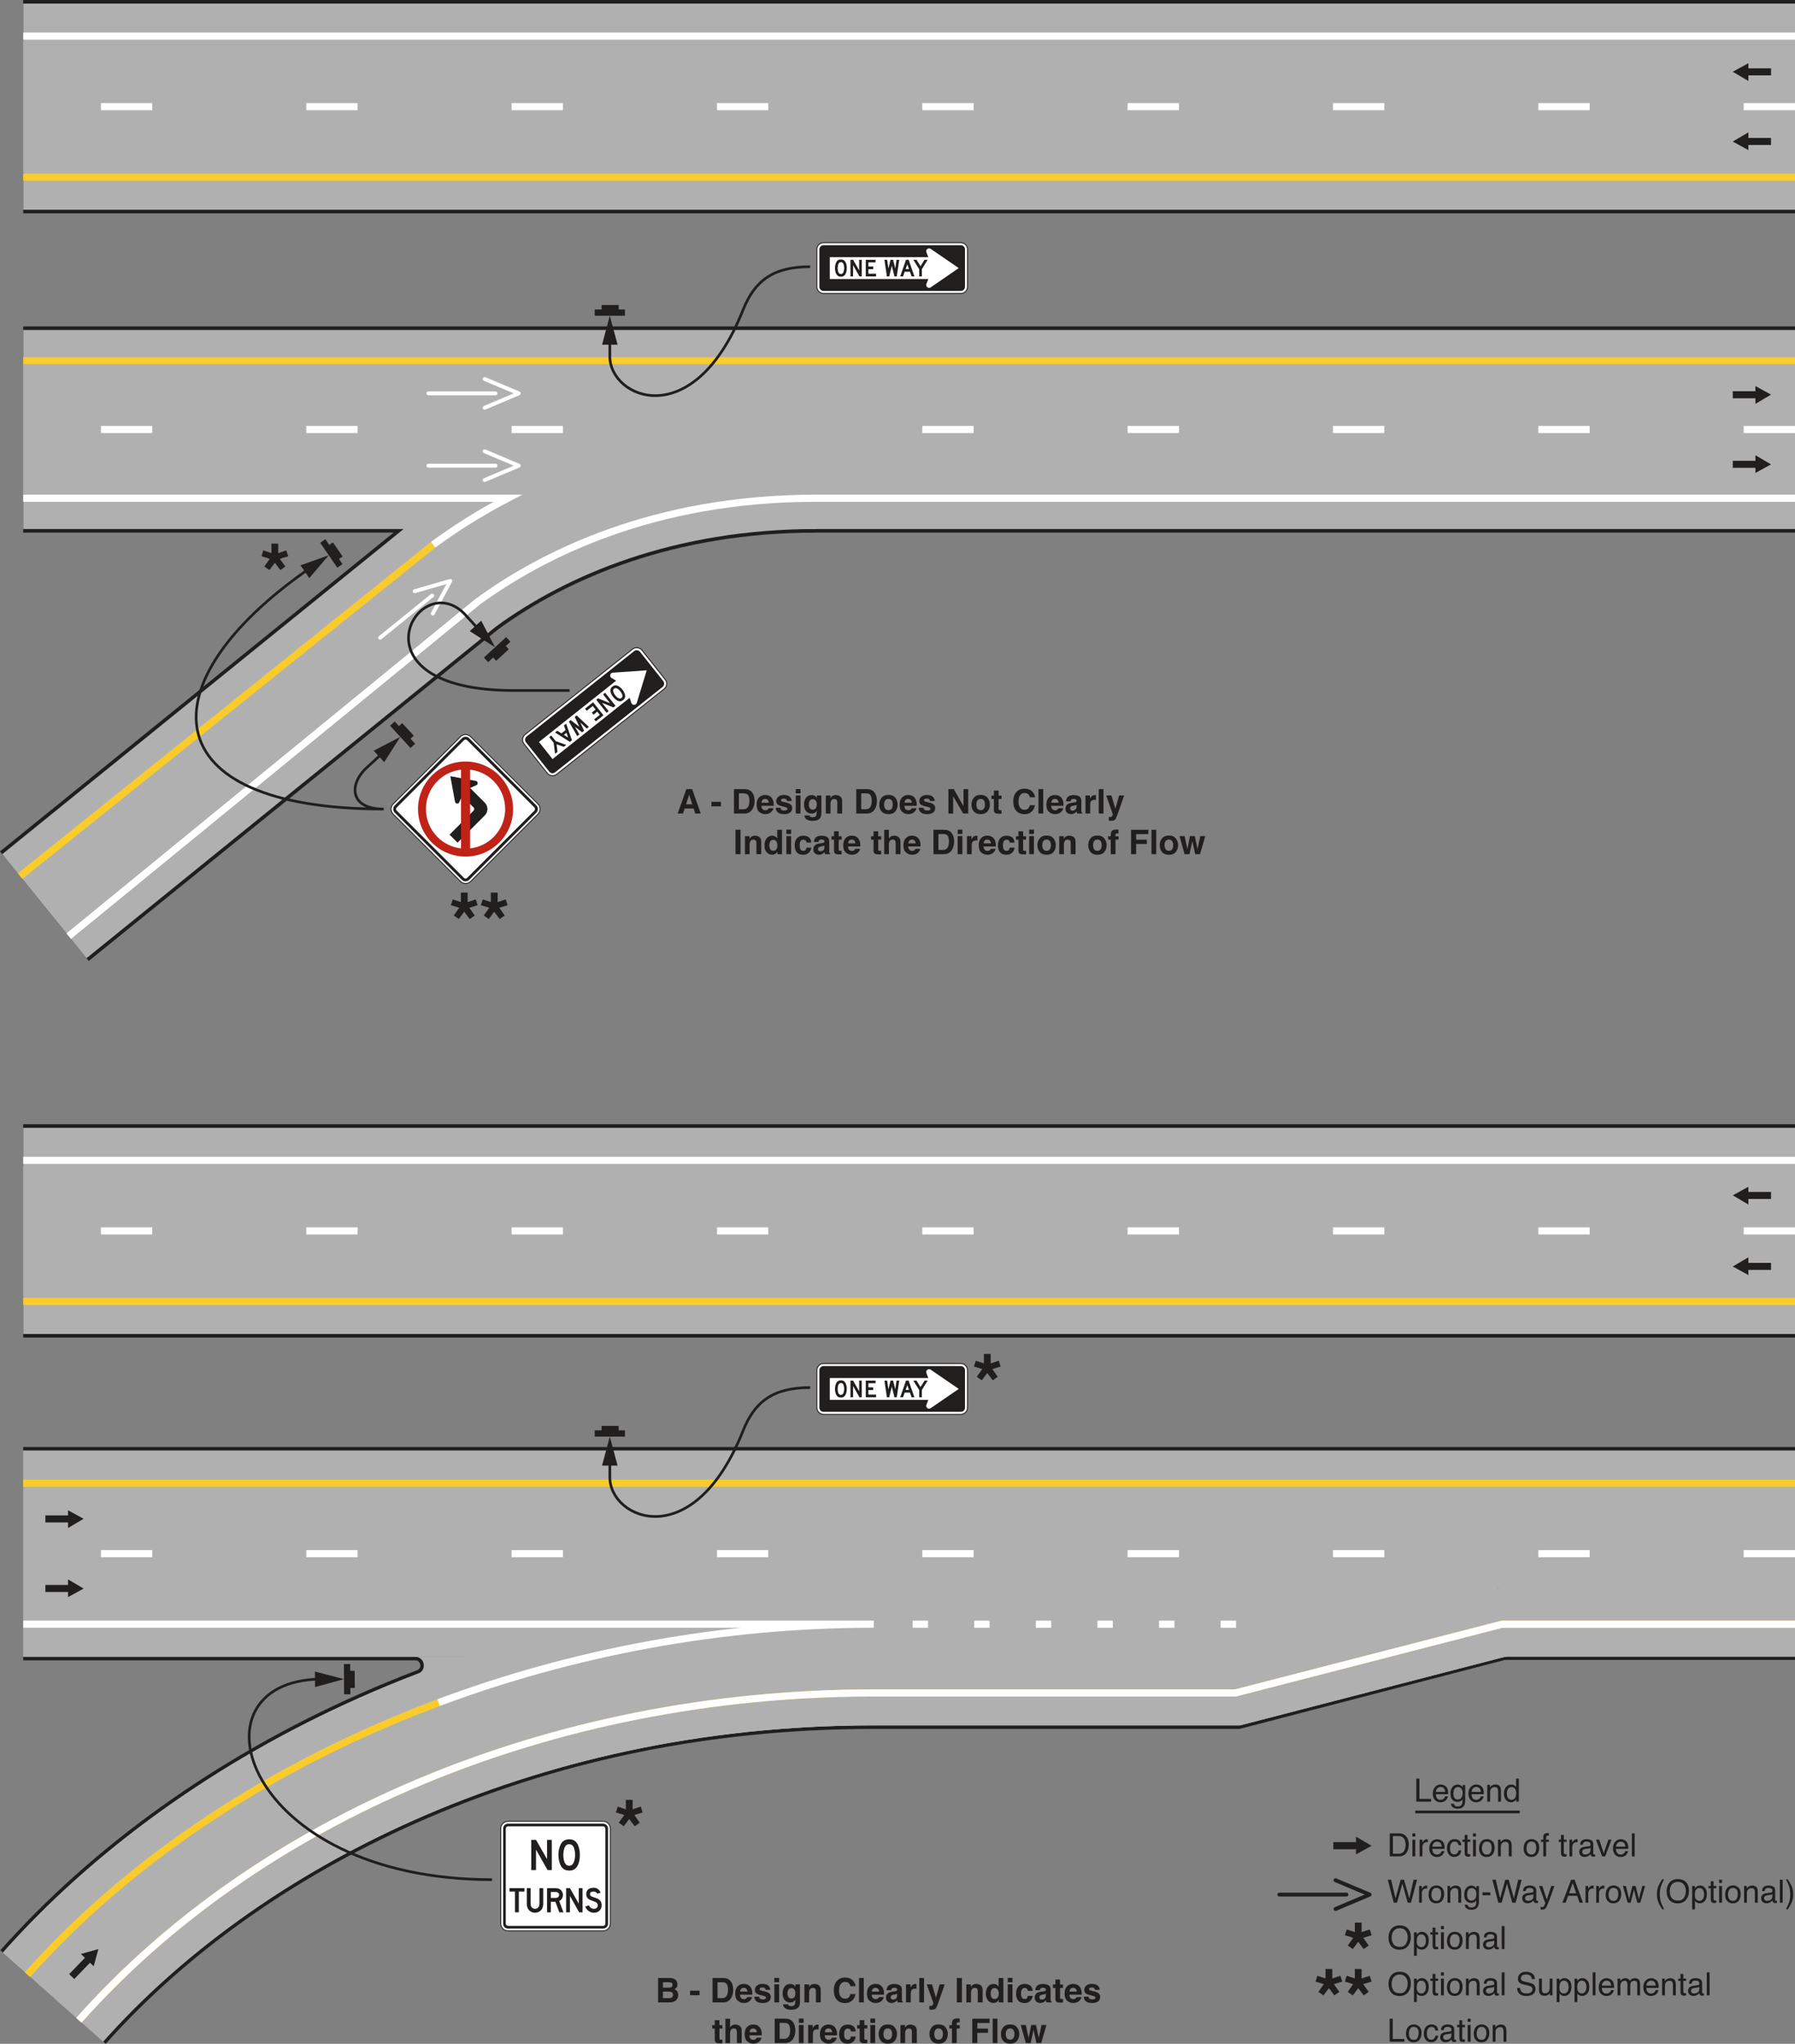 <?xml version="1.0" encoding="UTF-8"?>
<svg width="503.51pt" height="573.35pt" version="1.2" viewBox="0 0 503.51 573.35" xmlns="http://www.w3.org/2000/svg" xmlns:xlink="http://www.w3.org/1999/xlink"><rect x="0" y="0" width="503.51" height="573.35" fill="#808080" stroke="none"/><defs><symbol id="ak" overflow="visible"><path d="m0.688-6.453h0.875v5.688h3.266v0.766h-4.141z"/></symbol><symbol id="m" overflow="visible"><path d="m2.547-4.812c0.332 0 0.656 0.078 0.969 0.234s0.551 0.359 0.719 0.609c0.156 0.242 0.258 0.516 0.312 0.828 0.039 0.219 0.062 0.57 0.062 1.047h-3.438c0.008 0.469 0.117 0.852 0.328 1.141 0.207 0.293 0.535 0.438 0.984 0.438 0.414 0 0.742-0.133 0.984-0.406 0.145-0.164 0.242-0.352 0.297-0.562h0.781c-0.023 0.18-0.09 0.375-0.203 0.594-0.117 0.211-0.246 0.383-0.391 0.516-0.242 0.23-0.539 0.383-0.891 0.469-0.188 0.051-0.402 0.078-0.641 0.078-0.594 0-1.094-0.211-1.5-0.641-0.406-0.426-0.609-1.023-0.609-1.797 0-0.75 0.203-1.359 0.609-1.828 0.414-0.477 0.957-0.719 1.625-0.719zm1.25 2.078c-0.031-0.344-0.105-0.613-0.219-0.812-0.219-0.383-0.586-0.578-1.094-0.578-0.355 0-0.656 0.137-0.906 0.406-0.25 0.262-0.383 0.59-0.391 0.984z"/></symbol><symbol id="ai" overflow="visible"><path d="m2.234-4.797c0.375 0 0.695 0.094 0.969 0.281 0.156 0.105 0.312 0.258 0.469 0.453v-0.594h0.719v4.281c0 0.594-0.09 1.062-0.266 1.406-0.324 0.633-0.945 0.953-1.859 0.953-0.5 0-0.93-0.117-1.281-0.344-0.344-0.219-0.539-0.574-0.578-1.062h0.812c0.039 0.219 0.117 0.383 0.234 0.5 0.176 0.176 0.457 0.266 0.844 0.266 0.602 0 1-0.219 1.188-0.656 0.102-0.25 0.156-0.695 0.156-1.344-0.168 0.242-0.359 0.422-0.578 0.547-0.219 0.113-0.512 0.172-0.875 0.172-0.512 0-0.961-0.18-1.344-0.547-0.387-0.363-0.578-0.961-0.578-1.797 0-0.789 0.191-1.406 0.578-1.844 0.383-0.445 0.848-0.672 1.391-0.672zm1.438 2.422c0-0.582-0.125-1.016-0.375-1.297-0.242-0.281-0.543-0.422-0.906-0.422-0.562 0-0.945 0.262-1.141 0.781-0.117 0.281-0.172 0.648-0.172 1.094 0 0.531 0.109 0.938 0.328 1.219 0.219 0.273 0.504 0.406 0.859 0.406 0.57 0 0.973-0.254 1.203-0.766 0.133-0.289 0.203-0.629 0.203-1.016z"/></symbol><symbol id="f" overflow="visible"><path d="m0.578-4.703h0.75v0.672c0.227-0.281 0.461-0.477 0.703-0.594 0.25-0.125 0.531-0.188 0.844-0.188 0.664 0 1.113 0.234 1.344 0.703 0.133 0.25 0.203 0.617 0.203 1.094v3.016h-0.812v-2.969c0-0.281-0.043-0.508-0.125-0.688-0.137-0.289-0.391-0.438-0.766-0.438-0.188 0-0.34 0.016-0.453 0.047-0.219 0.062-0.414 0.195-0.578 0.391-0.137 0.156-0.227 0.32-0.266 0.484-0.031 0.168-0.047 0.402-0.047 0.703v2.469h-0.797z"/></symbol><symbol id="ap" overflow="visible"><path d="m1.078-2.297c0 0.5 0.102 0.922 0.312 1.266 0.219 0.344 0.566 0.516 1.047 0.516 0.363 0 0.66-0.156 0.891-0.469 0.238-0.32 0.359-0.773 0.359-1.359 0-0.602-0.125-1.047-0.375-1.328-0.242-0.281-0.539-0.422-0.891-0.422-0.398 0-0.719 0.152-0.969 0.453-0.25 0.305-0.375 0.75-0.375 1.344zm1.188-2.5c0.363 0 0.664 0.078 0.906 0.234 0.145 0.086 0.305 0.242 0.484 0.469v-2.391h0.766v6.484h-0.719v-0.656c-0.188 0.293-0.406 0.508-0.656 0.641-0.25 0.125-0.539 0.188-0.859 0.188-0.531 0-0.992-0.219-1.375-0.656-0.375-0.445-0.562-1.035-0.562-1.766 0-0.688 0.172-1.281 0.516-1.781 0.352-0.508 0.852-0.766 1.5-0.766z"/></symbol><symbol id="ao" overflow="visible"><path d="m3.172-0.75c0.289 0 0.531-0.031 0.719-0.094 0.344-0.113 0.625-0.332 0.844-0.656 0.164-0.258 0.289-0.594 0.375-1 0.039-0.238 0.062-0.461 0.062-0.672 0-0.801-0.164-1.422-0.484-1.859-0.312-0.445-0.824-0.672-1.531-0.672h-1.547v4.953zm-2.453-5.703h2.625c0.883 0 1.57 0.312 2.062 0.938 0.438 0.574 0.656 1.305 0.656 2.188 0 0.688-0.133 1.309-0.391 1.859-0.449 0.98-1.23 1.469-2.344 1.469h-2.609z"/></symbol><symbol id="l" overflow="visible"><path d="m0.578-4.688h0.812v4.688h-0.812zm0-1.766h0.812v0.891h-0.812z"/></symbol><symbol id="p" overflow="visible"><path d="m0.609-4.703h0.75v0.812c0.062-0.156 0.211-0.348 0.453-0.578 0.238-0.227 0.516-0.344 0.828-0.344 0.008 0 0.031 0.008 0.062 0.016h0.188v0.844c-0.043-0.008-0.086-0.016-0.125-0.016-0.043-0.008-0.09-0.016-0.141-0.016-0.398 0-0.703 0.133-0.922 0.391-0.211 0.262-0.312 0.559-0.312 0.891v2.703h-0.781z"/></symbol><symbol id="ah" overflow="visible"><path d="m2.391-4.844c0.531 0 0.961 0.133 1.297 0.391 0.332 0.262 0.535 0.703 0.609 1.328h-0.781c-0.043-0.289-0.148-0.531-0.312-0.719-0.168-0.195-0.438-0.297-0.812-0.297-0.5 0-0.859 0.25-1.078 0.75-0.137 0.312-0.203 0.703-0.203 1.172 0 0.48 0.098 0.883 0.297 1.203 0.195 0.312 0.508 0.469 0.938 0.469 0.32 0 0.578-0.098 0.766-0.297 0.195-0.195 0.332-0.473 0.406-0.828h0.781c-0.094 0.625-0.32 1.086-0.672 1.375-0.344 0.293-0.793 0.438-1.344 0.438-0.617 0-1.105-0.223-1.469-0.672-0.367-0.457-0.547-1.02-0.547-1.688 0-0.832 0.195-1.477 0.594-1.938 0.406-0.457 0.914-0.688 1.531-0.688z"/></symbol><symbol id="i" overflow="visible"><path d="m0.734-6.016h0.797v1.312h0.766v0.641h-0.766v3.078c0 0.156 0.055 0.266 0.172 0.328 0.062 0.031 0.164 0.047 0.312 0.047h0.109c0.051 0 0.109-0.004 0.172-0.016v0.625c-0.094 0.031-0.195 0.051-0.297 0.062-0.094 0.008-0.199 0.016-0.312 0.016-0.367 0-0.617-0.094-0.75-0.281-0.137-0.195-0.203-0.441-0.203-0.734v-3.125h-0.641v-0.641h0.641z"/></symbol><symbol id="c" overflow="visible"><path d="m2.453-0.516c0.52 0 0.875-0.195 1.062-0.594 0.195-0.395 0.297-0.836 0.297-1.328 0-0.438-0.07-0.789-0.203-1.062-0.219-0.438-0.605-0.656-1.156-0.656-0.48 0-0.828 0.188-1.047 0.562-0.219 0.367-0.328 0.809-0.328 1.328 0 0.5 0.109 0.918 0.328 1.25 0.219 0.336 0.566 0.5 1.047 0.5zm0.031-4.328c0.602 0 1.113 0.203 1.531 0.609 0.414 0.406 0.625 1 0.625 1.781 0 0.762-0.188 1.391-0.562 1.891-0.367 0.492-0.934 0.734-1.703 0.734-0.648 0-1.164-0.219-1.547-0.656-0.375-0.438-0.562-1.023-0.562-1.766 0-0.789 0.195-1.422 0.594-1.891 0.406-0.469 0.945-0.703 1.625-0.703z"/></symbol><symbol id="r" overflow="visible"></symbol><symbol id="ba" overflow="visible"><path d="m0.781-5.422c0.008-0.332 0.066-0.57 0.172-0.719 0.176-0.27 0.531-0.406 1.062-0.406h0.156c0.051 0 0.109 0.008 0.172 0.016v0.719h-0.172c-0.031-0.008-0.07-0.016-0.109-0.016-0.242 0-0.387 0.062-0.438 0.188-0.043 0.125-0.062 0.445-0.062 0.953h0.781v0.625h-0.781v4.062h-0.781v-4.062h-0.656v-0.625h0.656z"/></symbol><symbol id="h" overflow="visible"><path d="m1.188-1.25c0 0.23 0.082 0.414 0.25 0.547 0.164 0.125 0.363 0.188 0.594 0.188 0.281 0 0.551-0.062 0.812-0.188 0.438-0.219 0.656-0.57 0.656-1.062v-0.625c-0.094 0.062-0.219 0.117-0.375 0.156-0.156 0.031-0.309 0.059-0.453 0.078l-0.469 0.062c-0.293 0.043-0.512 0.105-0.656 0.188-0.242 0.137-0.359 0.355-0.359 0.656zm1.922-1.609c0.176-0.02 0.297-0.094 0.359-0.219 0.031-0.07 0.047-0.176 0.047-0.312 0-0.258-0.102-0.453-0.297-0.578-0.188-0.125-0.461-0.188-0.812-0.188-0.418 0-0.711 0.117-0.875 0.344-0.094 0.117-0.156 0.297-0.188 0.547h-0.734c0.008-0.582 0.191-0.988 0.547-1.219 0.363-0.227 0.785-0.344 1.266-0.344 0.551 0 1.004 0.109 1.359 0.328 0.344 0.211 0.516 0.539 0.516 0.984v2.703c0 0.086 0.016 0.152 0.047 0.203 0.031 0.055 0.098 0.078 0.203 0.078h0.125c0.039-0.008 0.086-0.02 0.141-0.031v0.578c-0.125 0.039-0.219 0.062-0.281 0.062-0.062 0.008-0.152 0.016-0.266 0.016-0.273 0-0.469-0.094-0.594-0.281-0.062-0.102-0.109-0.25-0.141-0.438-0.156 0.211-0.387 0.391-0.688 0.547-0.305 0.156-0.637 0.234-1 0.234-0.438 0-0.797-0.133-1.078-0.391-0.273-0.27-0.406-0.602-0.406-1 0-0.438 0.133-0.773 0.406-1.016 0.27-0.238 0.629-0.383 1.078-0.438z"/></symbol><symbol id="az" overflow="visible"><path d="m0.969-4.703 1.25 3.828 1.312-3.828h0.875l-1.781 4.703h-0.844l-1.734-4.703z"/></symbol><symbol id="n" overflow="visible"><path d="m0.609-6.453h0.781v6.453h-0.781z"/></symbol><symbol id="aj" overflow="visible"><path d="m1.109-6.453 1.219 5.25 1.453-5.25h0.953l1.469 5.25 1.203-5.25h0.969l-1.703 6.453h-0.922l-1.484-5.359-1.5 5.359h-0.922l-1.688-6.453z"/></symbol><symbol id="ay" overflow="visible"><path d="m0.375-2.906h2.203v0.812h-2.203z"/></symbol><symbol id="ax" overflow="visible"><path d="m3.516-4.703h0.875c-0.105 0.305-0.352 0.992-0.734 2.062-0.293 0.812-0.531 1.477-0.719 1.984-0.461 1.195-0.781 1.926-0.969 2.188-0.188 0.258-0.512 0.391-0.969 0.391-0.117 0-0.203-0.008-0.266-0.016-0.055 0-0.125-0.012-0.219-0.031v-0.734c0.133 0.039 0.234 0.066 0.297 0.078 0.062 0.008 0.117 0.016 0.172 0.016 0.145 0 0.25-0.027 0.312-0.078 0.07-0.055 0.133-0.109 0.188-0.172 0.008-0.031 0.055-0.156 0.141-0.375 0.094-0.211 0.16-0.367 0.203-0.469l-1.734-4.844h0.891l1.266 3.828z"/></symbol><symbol id="aw" overflow="visible"><path d="m4-2.641-0.984-2.859-1.031 2.859zm-1.438-3.812h0.984l2.344 6.453h-0.953l-0.656-1.938h-2.547l-0.703 1.938h-0.906z"/></symbol><symbol id="av" overflow="visible"><path d="m0.938-4.703 0.906 3.703 0.922-3.703h0.891l0.922 3.688 0.969-3.688h0.781l-1.359 4.703h-0.828l-0.953-3.641-0.922 3.641h-0.828l-1.359-4.703z"/></symbol><symbol id="au" overflow="visible"><path d="m2.656-6.562c-0.461 0.898-0.758 1.555-0.891 1.969-0.211 0.648-0.312 1.391-0.312 2.234s0.117 1.621 0.359 2.328c0.145 0.426 0.43 1.051 0.859 1.875h-0.531c-0.43-0.68-0.695-1.109-0.797-1.297-0.094-0.18-0.203-0.422-0.328-0.734-0.168-0.438-0.281-0.898-0.344-1.391-0.031-0.258-0.047-0.504-0.047-0.734 0-0.863 0.133-1.633 0.406-2.312 0.176-0.438 0.535-1.082 1.078-1.938z"/></symbol><symbol id="w" overflow="visible"><path d="m3.469-6.625c1.145 0 1.988 0.367 2.531 1.094 0.426 0.574 0.641 1.305 0.641 2.188 0 0.969-0.246 1.773-0.734 2.406-0.574 0.75-1.391 1.125-2.453 1.125-0.992 0-1.773-0.328-2.344-0.984-0.5-0.633-0.75-1.43-0.75-2.391 0-0.875 0.211-1.625 0.641-2.25 0.562-0.789 1.383-1.188 2.469-1.188zm0.094 6.031c0.77 0 1.328-0.273 1.672-0.828 0.344-0.551 0.516-1.188 0.516-1.906 0-0.758-0.199-1.367-0.594-1.828-0.398-0.469-0.938-0.703-1.625-0.703-0.68 0-1.23 0.23-1.656 0.688-0.418 0.461-0.625 1.137-0.625 2.031 0 0.719 0.18 1.324 0.547 1.812 0.363 0.492 0.953 0.734 1.766 0.734z"/></symbol><symbol id="q" overflow="visible"><path d="m2.562-0.531c0.375 0 0.68-0.148 0.922-0.453 0.25-0.312 0.375-0.773 0.375-1.391 0-0.375-0.059-0.695-0.172-0.969-0.199-0.52-0.574-0.781-1.125-0.781-0.543 0-0.918 0.273-1.125 0.812-0.105 0.305-0.156 0.68-0.156 1.125 0 0.367 0.051 0.672 0.156 0.922 0.207 0.492 0.582 0.734 1.125 0.734zm-2.047-4.156h0.766v0.625c0.164-0.207 0.344-0.375 0.531-0.5 0.258-0.176 0.57-0.266 0.938-0.266 0.531 0 0.977 0.211 1.344 0.625 0.375 0.406 0.562 0.992 0.562 1.75 0 1.023-0.266 1.75-0.797 2.188-0.344 0.281-0.742 0.422-1.188 0.422-0.355 0-0.652-0.078-0.891-0.234-0.148-0.082-0.305-0.234-0.469-0.453v2.406h-0.797z"/></symbol><symbol id="at" overflow="visible"><path d="m0.312 1.844c0.469-0.918 0.77-1.586 0.906-2 0.195-0.625 0.297-1.359 0.297-2.203 0-0.852-0.117-1.629-0.344-2.328-0.156-0.438-0.449-1.062-0.875-1.875h0.531c0.445 0.719 0.719 1.168 0.812 1.344 0.102 0.168 0.207 0.398 0.312 0.688 0.145 0.367 0.242 0.73 0.297 1.094 0.062 0.355 0.094 0.699 0.094 1.031 0 0.867-0.137 1.637-0.406 2.312-0.18 0.438-0.539 1.082-1.078 1.938z"/></symbol><symbol id="as" overflow="visible"><path d="m1.25-2.078c0.02 0.367 0.109 0.664 0.266 0.891 0.289 0.43 0.801 0.641 1.531 0.641 0.332 0 0.633-0.047 0.906-0.141 0.52-0.188 0.781-0.516 0.781-0.984 0-0.344-0.109-0.594-0.328-0.75-0.23-0.145-0.578-0.27-1.047-0.375l-0.875-0.203c-0.574-0.125-0.98-0.266-1.219-0.422-0.406-0.27-0.609-0.672-0.609-1.203 0-0.582 0.195-1.062 0.594-1.438 0.406-0.375 0.973-0.562 1.703-0.562 0.676 0 1.25 0.168 1.719 0.5 0.477 0.324 0.719 0.844 0.719 1.562h-0.812c-0.055-0.344-0.148-0.609-0.281-0.797-0.273-0.332-0.727-0.5-1.359-0.5-0.523 0-0.898 0.109-1.125 0.328-0.219 0.211-0.328 0.461-0.328 0.75 0 0.312 0.129 0.543 0.391 0.688 0.176 0.094 0.566 0.215 1.172 0.359l0.906 0.203c0.438 0.105 0.773 0.242 1.016 0.406 0.406 0.305 0.609 0.742 0.609 1.312 0 0.719-0.262 1.234-0.781 1.547-0.523 0.301-1.125 0.453-1.812 0.453-0.805 0-1.43-0.203-1.875-0.609-0.461-0.406-0.684-0.957-0.672-1.656z"/></symbol><symbol id="ar" overflow="visible"><path d="m1.375-4.703v3.125c0 0.242 0.035 0.434 0.109 0.578 0.145 0.281 0.406 0.422 0.781 0.422 0.551 0 0.926-0.242 1.125-0.734 0.113-0.258 0.172-0.617 0.172-1.078v-2.312h0.781v4.703h-0.734v-0.688c-0.105 0.18-0.23 0.328-0.375 0.453-0.305 0.238-0.672 0.359-1.109 0.359-0.668 0-1.121-0.223-1.359-0.672-0.137-0.238-0.203-0.555-0.203-0.953v-3.203z"/></symbol><symbol id="aq" overflow="visible"><path d="m0.578-4.703h0.781v0.672c0.188-0.238 0.359-0.41 0.516-0.516 0.258-0.176 0.555-0.266 0.891-0.266 0.375 0 0.676 0.094 0.906 0.281 0.125 0.105 0.238 0.262 0.344 0.469 0.176-0.258 0.383-0.445 0.625-0.562 0.238-0.125 0.504-0.188 0.797-0.188 0.633 0 1.066 0.23 1.297 0.688 0.113 0.25 0.172 0.578 0.172 0.984v3.141h-0.812v-3.266c0-0.312-0.078-0.523-0.234-0.641-0.156-0.125-0.352-0.188-0.578-0.188-0.312 0-0.586 0.105-0.812 0.312-0.219 0.211-0.328 0.559-0.328 1.047v2.734h-0.797v-3.078c0-0.312-0.043-0.539-0.125-0.688-0.117-0.219-0.34-0.328-0.672-0.328-0.293 0-0.562 0.117-0.812 0.344-0.242 0.23-0.359 0.648-0.359 1.25v2.5h-0.797z"/></symbol><symbol id="an" overflow="visible"><path d="m2.594-2.578h1.734l-0.859-2.703zm0.094-4.266h1.609l2.422 6.844h-1.547l-0.438-1.406h-2.531l-0.469 1.406h-1.5z"/></symbol><symbol id="a" overflow="visible"></symbol><symbol id="y" overflow="visible"><path d="m0.219-3.281h2.656v1.266h-2.656z"/></symbol><symbol id="o" overflow="visible"><path d="m2.109-5.656v4.469h1.312c0.676 0 1.148-0.332 1.422-1 0.145-0.363 0.219-0.797 0.219-1.297 0-0.695-0.109-1.234-0.328-1.609s-0.656-0.562-1.312-0.562zm1.562-1.188c0.426 0.012 0.781 0.062 1.062 0.156 0.477 0.156 0.863 0.445 1.156 0.859 0.238 0.344 0.398 0.715 0.484 1.109 0.094 0.398 0.141 0.777 0.141 1.141 0 0.906-0.188 1.672-0.562 2.297-0.492 0.855-1.25 1.281-2.281 1.281h-2.953v-6.844z"/></symbol><symbol id="b" overflow="visible"><path d="m2.609-4.094c-0.305 0-0.543 0.094-0.719 0.281-0.168 0.188-0.273 0.449-0.312 0.781h2.062c-0.023-0.352-0.133-0.617-0.328-0.797-0.188-0.176-0.422-0.266-0.703-0.266zm0-1.094c0.426 0 0.805 0.078 1.141 0.234 0.332 0.156 0.609 0.406 0.828 0.75 0.195 0.305 0.328 0.652 0.391 1.047 0.031 0.23 0.047 0.562 0.047 1h-3.469c0.02 0.5 0.18 0.855 0.484 1.062 0.176 0.125 0.395 0.188 0.656 0.188 0.27 0 0.488-0.078 0.656-0.234 0.094-0.082 0.176-0.195 0.25-0.344h1.344c-0.031 0.305-0.188 0.605-0.469 0.906-0.43 0.5-1.031 0.75-1.812 0.75-0.648 0-1.215-0.207-1.703-0.625-0.492-0.414-0.734-1.094-0.734-2.031 0-0.875 0.219-1.539 0.656-2 0.445-0.469 1.023-0.703 1.734-0.703z"/></symbol><symbol id="s" overflow="visible"><path d="m1.641-1.609c0.031 0.23 0.094 0.398 0.188 0.5 0.164 0.18 0.469 0.266 0.906 0.266 0.258 0 0.461-0.035 0.609-0.109 0.156-0.082 0.234-0.203 0.234-0.359 0-0.145-0.059-0.258-0.172-0.344-0.125-0.07-0.59-0.203-1.391-0.391-0.562-0.145-0.965-0.32-1.203-0.531-0.242-0.219-0.359-0.523-0.359-0.922 0-0.457 0.18-0.852 0.547-1.188 0.375-0.344 0.895-0.516 1.562-0.516 0.625 0 1.133 0.133 1.531 0.391 0.395 0.25 0.625 0.684 0.688 1.297h-1.328c-0.012-0.164-0.059-0.301-0.141-0.406-0.148-0.176-0.391-0.266-0.734-0.266-0.293 0-0.5 0.047-0.625 0.141-0.117 0.086-0.172 0.188-0.172 0.312 0 0.148 0.062 0.258 0.188 0.328 0.133 0.074 0.594 0.195 1.375 0.359 0.531 0.125 0.926 0.312 1.188 0.562 0.258 0.262 0.391 0.578 0.391 0.953 0 0.5-0.188 0.914-0.562 1.234-0.375 0.312-0.949 0.469-1.719 0.469-0.805 0-1.391-0.168-1.766-0.5-0.375-0.332-0.562-0.758-0.562-1.281z"/></symbol><symbol id="d" overflow="visible"><path d="m1.969-5.656h-1.328v-1.219h1.328zm-1.328 0.594h1.328v5.062h-1.328z"/></symbol><symbol id="x" overflow="visible"><path d="m2.781-1.078c0.312 0 0.57-0.113 0.781-0.344 0.219-0.238 0.328-0.613 0.328-1.125 0-0.477-0.105-0.844-0.312-1.094-0.199-0.25-0.465-0.375-0.797-0.375-0.469 0-0.793 0.215-0.969 0.641-0.094 0.242-0.141 0.527-0.141 0.859 0 0.305 0.051 0.57 0.156 0.797 0.176 0.43 0.492 0.641 0.953 0.641zm-0.328-4.094c0.258 0 0.484 0.039 0.672 0.109 0.32 0.137 0.582 0.383 0.781 0.734v-0.734h1.281v4.797c0 0.656-0.109 1.148-0.328 1.484-0.375 0.562-1.102 0.844-2.172 0.844-0.648 0-1.18-0.125-1.594-0.375-0.406-0.25-0.633-0.633-0.672-1.141h1.438c0.039 0.156 0.102 0.27 0.188 0.344 0.145 0.113 0.383 0.172 0.719 0.172 0.477 0 0.797-0.156 0.953-0.469 0.102-0.211 0.156-0.555 0.156-1.031v-0.328c-0.125 0.219-0.262 0.383-0.406 0.484-0.262 0.199-0.605 0.297-1.031 0.297-0.648 0-1.164-0.223-1.547-0.672-0.387-0.457-0.578-1.078-0.578-1.859 0-0.75 0.18-1.379 0.547-1.891 0.375-0.508 0.906-0.766 1.594-0.766z"/></symbol><symbol id="j" overflow="visible"><path d="m3.422-5.172c0.52 0 0.945 0.137 1.281 0.406 0.332 0.273 0.5 0.727 0.5 1.359v3.406h-1.359v-3.078c0-0.258-0.039-0.461-0.109-0.609-0.125-0.258-0.371-0.391-0.734-0.391-0.449 0-0.758 0.195-0.922 0.578-0.094 0.199-0.141 0.453-0.141 0.766v2.734h-1.312v-5.047h1.281v0.734c0.164-0.258 0.328-0.445 0.484-0.562 0.27-0.195 0.613-0.297 1.031-0.297z"/></symbol><symbol id="e" overflow="visible"><path d="m2.891-0.938c0.383 0 0.68-0.133 0.891-0.406 0.207-0.281 0.312-0.672 0.312-1.172 0-0.508-0.105-0.898-0.312-1.172-0.211-0.27-0.508-0.406-0.891-0.406-0.387 0-0.688 0.137-0.906 0.406-0.211 0.273-0.312 0.664-0.312 1.172 0 0.5 0.102 0.891 0.312 1.172 0.219 0.273 0.52 0.406 0.906 0.406zm2.578-1.578c0 0.742-0.215 1.375-0.641 1.906-0.43 0.523-1.074 0.781-1.938 0.781-0.867 0-1.512-0.258-1.938-0.781-0.43-0.531-0.641-1.164-0.641-1.906 0-0.727 0.211-1.359 0.641-1.891 0.426-0.539 1.07-0.812 1.938-0.812 0.863 0 1.508 0.273 1.938 0.812 0.426 0.531 0.641 1.164 0.641 1.891z"/></symbol><symbol id="am" overflow="visible"><path d="m0.703-6.844h1.5l2.719 4.781v-4.781h1.328v6.844h-1.422l-2.797-4.859v4.859h-1.328z"/></symbol><symbol id="g" overflow="visible"><path d="m0.094-4.062v-0.953h0.703v-1.406h1.312v1.406h0.828v0.953h-0.828v2.672c0 0.211 0.023 0.34 0.078 0.391 0.051 0.043 0.211 0.062 0.484 0.062h0.125 0.141v0.984l-0.625 0.016c-0.625 0.031-1.055-0.07-1.281-0.312-0.156-0.156-0.234-0.391-0.234-0.703v-3.109z"/></symbol><symbol id="ag" overflow="visible"><path d="m0.422-3.359c0-1.195 0.32-2.117 0.969-2.766 0.551-0.562 1.258-0.844 2.125-0.844 1.145 0 1.984 0.383 2.516 1.141 0.289 0.418 0.453 0.84 0.484 1.266h-1.438c-0.094-0.32-0.215-0.566-0.359-0.734-0.262-0.301-0.648-0.453-1.156-0.453-0.523 0-0.934 0.215-1.234 0.641-0.293 0.418-0.438 1.008-0.438 1.766 0 0.773 0.156 1.352 0.469 1.734 0.32 0.375 0.727 0.562 1.219 0.562 0.5 0 0.879-0.16 1.141-0.484 0.145-0.176 0.266-0.441 0.359-0.797h1.422c-0.125 0.75-0.445 1.359-0.953 1.828-0.512 0.461-1.164 0.688-1.953 0.688-0.992 0-1.766-0.312-2.328-0.938-0.562-0.633-0.844-1.504-0.844-2.609z"/></symbol><symbol id="k" overflow="visible"><path d="m1.969 0h-1.328v-6.844h1.328z"/></symbol><symbol id="v" overflow="visible"><path d="m3.406-2.453c-0.086 0.055-0.168 0.094-0.25 0.125-0.086 0.031-0.203 0.062-0.359 0.094l-0.297 0.047c-0.273 0.055-0.469 0.117-0.594 0.188-0.211 0.117-0.312 0.305-0.312 0.562 0 0.219 0.062 0.383 0.188 0.484 0.125 0.105 0.281 0.156 0.469 0.156 0.281 0 0.539-0.082 0.781-0.25 0.238-0.164 0.363-0.473 0.375-0.922zm-0.797-0.625c0.238-0.031 0.41-0.066 0.516-0.109 0.188-0.082 0.281-0.207 0.281-0.375 0-0.207-0.074-0.348-0.219-0.422-0.137-0.082-0.344-0.125-0.625-0.125-0.312 0-0.539 0.078-0.672 0.234-0.086 0.105-0.141 0.258-0.172 0.453h-1.281c0.031-0.438 0.156-0.801 0.375-1.094 0.344-0.438 0.941-0.656 1.797-0.656 0.551 0 1.039 0.109 1.469 0.328 0.438 0.219 0.656 0.633 0.656 1.234v2.328 0.578c0.008 0.18 0.035 0.297 0.078 0.359 0.039 0.062 0.109 0.117 0.203 0.156v0.188h-1.438c-0.043-0.102-0.074-0.195-0.094-0.281-0.012-0.094-0.023-0.195-0.031-0.312-0.188 0.199-0.398 0.367-0.625 0.5-0.293 0.164-0.617 0.25-0.969 0.25-0.461 0-0.84-0.133-1.141-0.391-0.293-0.258-0.438-0.629-0.438-1.109 0-0.625 0.238-1.07 0.719-1.344 0.258-0.156 0.645-0.266 1.156-0.328z"/></symbol><symbol id="u" overflow="visible"><path d="m3.359-5.172h0.062 0.125v1.359c-0.086-0.008-0.164-0.016-0.234-0.016-0.062-0.008-0.117-0.016-0.156-0.016-0.531 0-0.887 0.18-1.062 0.531-0.105 0.188-0.156 0.484-0.156 0.891v2.422h-1.328v-5.062h1.25v0.891c0.207-0.344 0.383-0.57 0.531-0.688 0.25-0.207 0.57-0.312 0.969-0.312z"/></symbol><symbol id="af" overflow="visible"><path d="m0.828 0.969 0.156 0.016c0.133 0 0.258-0.012 0.375-0.031 0.113-0.012 0.211-0.043 0.297-0.094 0.07-0.055 0.141-0.164 0.203-0.328 0.07-0.168 0.102-0.273 0.094-0.312l-1.859-5.281h1.469l1.109 3.734 1.047-3.734h1.406l-1.734 4.984c-0.336 0.957-0.602 1.551-0.797 1.781-0.199 0.227-0.59 0.344-1.172 0.344h-0.281c-0.074 0-0.18-0.008-0.312-0.016z"/></symbol><symbol id="ae" overflow="visible"><path d="m2.031 0h-1.422v-6.844h1.422z"/></symbol><symbol id="ad" overflow="visible"><path d="m2.484-5.172c0.301 0 0.57 0.07 0.812 0.203 0.238 0.137 0.43 0.32 0.578 0.547v-2.406h1.344v6.828h-1.281v-0.703c-0.188 0.305-0.406 0.523-0.656 0.656-0.242 0.133-0.539 0.203-0.891 0.203-0.594 0-1.094-0.238-1.5-0.719-0.398-0.477-0.594-1.086-0.594-1.828 0-0.863 0.195-1.539 0.594-2.031 0.395-0.5 0.926-0.75 1.594-0.75zm0.281 4.219c0.375 0 0.66-0.141 0.859-0.422 0.195-0.281 0.297-0.641 0.297-1.078 0-0.613-0.156-1.055-0.469-1.328-0.199-0.156-0.422-0.234-0.672-0.234-0.387 0-0.672 0.148-0.859 0.438-0.18 0.293-0.266 0.652-0.266 1.078 0 0.469 0.086 0.844 0.266 1.125 0.188 0.281 0.469 0.422 0.844 0.422z"/></symbol><symbol id="t" overflow="visible"><path d="m3.641-3.25c-0.031-0.188-0.094-0.352-0.188-0.5-0.156-0.207-0.391-0.312-0.703-0.312-0.438 0-0.742 0.227-0.906 0.672-0.086 0.23-0.125 0.543-0.125 0.938 0 0.367 0.039 0.664 0.125 0.891 0.156 0.418 0.453 0.625 0.891 0.625 0.312 0 0.531-0.082 0.656-0.25 0.125-0.164 0.203-0.379 0.234-0.641h1.359c-0.031 0.398-0.18 0.777-0.438 1.141-0.418 0.574-1.031 0.859-1.844 0.859s-1.414-0.238-1.797-0.719c-0.387-0.477-0.578-1.102-0.578-1.875 0-0.875 0.207-1.551 0.625-2.031 0.426-0.477 1.016-0.719 1.766-0.719 0.633 0 1.148 0.141 1.547 0.422 0.406 0.281 0.645 0.781 0.719 1.5z"/></symbol><symbol id="ac" overflow="visible"><path d="m3.406-5.188c0.312 0 0.594 0.059 0.844 0.172 0.258 0.105 0.473 0.266 0.641 0.484 0.133 0.188 0.219 0.387 0.25 0.594 0.031 0.199 0.047 0.523 0.047 0.969v2.969h-1.344v-3.078c0-0.27-0.047-0.488-0.141-0.656-0.125-0.238-0.355-0.359-0.688-0.359-0.355 0-0.625 0.121-0.812 0.359-0.18 0.23-0.266 0.562-0.266 1v2.734h-1.312v-6.812h1.312v2.422c0.195-0.301 0.422-0.508 0.672-0.625 0.25-0.113 0.516-0.172 0.797-0.172z"/></symbol><symbol id="ab" overflow="visible"><path d="m2.484-6.906c0.082 0 0.156 0.008 0.219 0.016 0.07 0 0.164 0.008 0.281 0.016v1.078c-0.074-0.008-0.199-0.016-0.375-0.016-0.168-0.008-0.289 0.027-0.359 0.109-0.062 0.086-0.094 0.172-0.094 0.266v0.422h0.859v0.938h-0.859v4.078h-1.328v-4.078h-0.734v-0.938h0.734v-0.312c0-0.539 0.086-0.914 0.266-1.125 0.188-0.301 0.648-0.453 1.391-0.453z"/></symbol><symbol id="aa" overflow="visible"><path d="m0.719-6.828h4.859v1.203h-3.438v1.578h3v1.188h-3v2.859h-1.422z"/></symbol><symbol id="z" overflow="visible"><path d="m3-5.062h1.344l0.766 3.641 0.797-3.641h1.375l-1.469 5.062h-1.359l-0.797-3.688-0.797 3.688h-1.375l-1.422-5.062h1.422l0.781 3.641z"/></symbol><symbol id="al" overflow="visible"><path d="m2.109-5.656v1.516h1.688c0.289 0 0.531-0.055 0.719-0.172 0.188-0.113 0.281-0.312 0.281-0.594 0-0.32-0.121-0.535-0.359-0.641-0.219-0.07-0.496-0.109-0.828-0.109zm0 2.641v1.828h1.688c0.289 0 0.52-0.039 0.688-0.125 0.301-0.145 0.453-0.426 0.453-0.844 0-0.352-0.148-0.598-0.438-0.734-0.156-0.07-0.387-0.113-0.688-0.125zm1.953-3.828c0.844 0.023 1.438 0.266 1.781 0.734 0.219 0.293 0.328 0.641 0.328 1.047 0 0.418-0.109 0.75-0.328 1-0.117 0.148-0.289 0.277-0.516 0.391 0.352 0.125 0.617 0.328 0.797 0.609 0.176 0.273 0.266 0.605 0.266 1 0 0.406-0.105 0.773-0.312 1.094-0.125 0.211-0.289 0.387-0.484 0.531-0.219 0.168-0.48 0.281-0.781 0.344-0.293 0.062-0.617 0.094-0.969 0.094h-3.094v-6.844z"/></symbol></defs><g transform="translate(-54.487 -83.568)"><g fill="none"><g stroke="#211e1e"><path transform="matrix(1 0 0 -1 83.787 656.59)" d="m-0.002 9.5625e-4c22.391 25.207 52.523 46.656 87.145 62.023 39.605 17.578 82.891 26.492 128.65 26.492h102.57l74.426 19.352h81.426" stroke-miterlimit="10"/><path transform="matrix(1 0 0 -1 66.938 337.78)" d="m0 9.5625e-4 115.22 93.336c23.148 17.012 57.246 31.242 101.12 31.242" stroke-miterlimit="10" stroke-width="39.559"/><path transform="matrix(1 0 0 -1 558 204.06)" d="m0 0.002h-497" stroke-width="57.84"/></g><path transform="matrix(1 0 0 -1 558 204.06)" d="m0 0.002h-497" stroke="#b0b0b0" stroke-width="55.84"/><path transform="matrix(1 0 0 -1 61 184.78)" d="m0-4.5e-4h497" stroke="#facc2b" stroke-miterlimit="10" stroke-width="2"/><path transform="matrix(1 0 0 -1 558 204.06)" d="m0 0.002h-497" stroke="#b0b0b0" stroke-width="36.558"/><path transform="matrix(1 0 0 -1 558 204.06)" d="m0 0.002h-497" stroke="#fff" stroke-dasharray="14.4, 43.2" stroke-width="2"/><g stroke-miterlimit="10"><path transform="matrix(1 0 0 -1 66.938 337.78)" d="m0 9.5625e-4 115.22 93.336c23.148 17.012 57.246 31.242 101.12 31.242" stroke="#b0b0b0" stroke-width="37.559"/><g stroke-width="2"><path transform="matrix(1 0 0 -1 558 223.34)" d="m0-4.375e-5h-274.72c-45.531 0-76.73-15.809-94.934-29.133l-114.59-93.723" stroke="#fff"/><path transform="matrix(1 0 0 -1 175.96 236.41)" d="m9.375e-4 0.001 0.191 0.141c5.766 4.234 12.684 8.699 20.77 12.93h-135.92" stroke="#fff"/><path transform="matrix(1 0 0 -1 60.118 329.36)" d="m-5.125e-4 2.5e-5 115.84 92.949" stroke="#facc2b"/></g></g></g><g fill="#211e1e"><path d="m181.5 335.87 2.262 0.762v-2.664h1.902v2.664l2.281-0.762 0.516 1.637-2.328 0.715 1.52 2.172-1.41 0.984-1.543-2.039-1.52 2.039-1.41-0.984 1.543-2.172-2.352-0.715z"/><path d="m189.91 335.87 2.262 0.762v-2.664h1.902v2.664l2.281-0.762 0.516 1.637-2.328 0.715 1.52 2.172-1.41 0.984-1.543-2.039-1.52 2.039-1.41-0.984 1.543-2.172-2.352-0.715z"/><path d="m227.78 590.37 2.262 0.762v-2.664h1.902v2.664l2.281-0.762 0.516 1.637-2.328 0.715 1.52 2.168-1.41 0.988-1.543-2.039-1.52 2.039-1.41-0.988 1.543-2.168-2.352-0.715z"/><path d="m135.33 239.61-2.348 0.715 1.543 2.172-1.41 0.984-1.523-2.035-1.543 2.035-1.41-0.984 1.523-2.172-2.328-0.715 0.512-1.633 2.285 0.762v-2.664h1.902v2.664l2.258-0.762z"/></g><g fill="none"><path transform="matrix(1 0 0 -1 558 113.49)" d="m0-9.8125e-4h-497" stroke="#211e1e" stroke-width="59.84"/><path transform="matrix(1 0 0 -1 558 113.49)" d="m0-9.8125e-4h-497" stroke="#b0b0b0" stroke-width="57.84"/><path transform="matrix(1 0 0 -1 558 113.49)" d="m0-9.8125e-4h-497" stroke="#b0b0b0" stroke-width="36.558"/><path transform="matrix(1 0 0 -1 558 113.49)" d="m0-9.8125e-4h-497" stroke="#fff" stroke-dasharray="14.4, 43.2" stroke-width="2"/></g><g><path d="m285.5 165.9c-1.035 0-1.875-0.84-1.875-1.875v-10.5c0-1.035 0.84-1.875 1.875-1.875h38.5c1.035 0 1.875 0.84 1.875 1.875v10.5c0 1.035-0.84 1.875-1.875 1.875z" fill="#fff"/><path d="m324 151.52h-38.5c-1.102 0-2 0.898-2 2v10.5c0 1.102 0.898 2 2 2h38.5c1.102 0 2-0.898 2-2v-10.5c0-1.102-0.898-2-2-2m0 0.25c0.965 0 1.75 0.789 1.75 1.75v10.5c0 0.961-0.785 1.75-1.75 1.75h-38.5c-0.961 0-1.75-0.789-1.75-1.75v-10.5c0-0.961 0.789-1.75 1.75-1.75h38.5" fill="#211e1e"/><path d="m285.5 165.19c-0.645 0-1.168-0.523-1.168-1.168v-10.5c0-0.645 0.523-1.168 1.168-1.168h38.5c0.645 0 1.168 0.523 1.168 1.168v10.5c0 0.645-0.523 1.168-1.168 1.168z" fill="#211e1e"/><path d="m316.62 161.84h-29.371v-6.125h29.371z" fill="#fff"/></g><g fill="#211e1e"><path d="m295.57 161.11-1.785-3.16v3.16h-0.738v-4.664h0.738l1.703 2.981v-2.981h0.734v4.664z"/><path d="m291 157.47c-0.148-0.246-0.328-0.344-0.609-0.359-0.359-0.016-0.59 0.16-0.754 0.57-0.113 0.281-0.18 0.707-0.18 1.098 0 0.492 0.098 1 0.277 1.297 0.148 0.242 0.344 0.359 0.641 0.359 0.344 0 0.559-0.18 0.723-0.59 0.098-0.246 0.18-0.707 0.18-1.066 0-0.523-0.098-1-0.277-1.309m0.508 3.191c-0.262 0.359-0.641 0.523-1.133 0.523-0.656 0-1.066-0.262-1.348-0.832-0.195-0.395-0.328-1.016-0.328-1.574 0-0.77 0.199-1.457 0.512-1.898 0.277-0.359 0.656-0.523 1.195-0.523 0.594 0 1.004 0.262 1.297 0.836 0.199 0.406 0.312 0.996 0.312 1.586 0 0.738-0.18 1.477-0.508 1.883"/><path d="m297.34 161.11v-4.664h2.746v0.734h-2.012v1.148h1.359v0.754h-1.359v1.277h2.16v0.75z"/><path d="m306.04 161.11h-0.656l-0.738-2.996-0.723 2.996h-0.656l-0.691-4.664h0.758l0.359 2.453 0.594-2.453h0.723l0.605 2.453 0.363-2.453h0.754z"/><path d="m313.07 159.08v2.031h-0.742v-2.031l-1.645-2.637h0.887l1.121 1.801 1.137-1.801h0.871z"/><path d="m309 157.73-0.477 1.309h0.938zm1.188 3.375-0.461-1.312h-1.469l-0.461 1.312h-0.789l1.613-4.668h0.742l1.613 4.668z"/></g><g><path d="m315.56 153.38c-0.129-0.09-0.289-0.145-0.457-0.145-0.445 0-0.805 0.359-0.805 0.805 0 0.102 0.019 0.199 0.055 0.285l1.695 4.453-1.695 4.453c-0.035 0.09-0.055 0.184-0.055 0.285 0 0.445 0.359 0.805 0.805 0.805 0.168 0 0.328-0.055 0.457-0.145l7.856-5.398z" fill="#fff"/><path d="m209.48 301.18c-0.578 0-1.113-0.258-1.469-0.707l-6.531-8.223c-0.645-0.809-0.508-1.992 0.301-2.637l30.145-23.945c0.328-0.262 0.742-0.406 1.164-0.406 0.578 0 1.113 0.258 1.469 0.707l6.531 8.223c0.312 0.391 0.449 0.879 0.395 1.379-0.059 0.496-0.305 0.941-0.695 1.254l-30.145 23.949c-0.328 0.262-0.742 0.406-1.164 0.406" fill="#fff"/><path d="m233.09 265.14c-0.449 0-0.891 0.152-1.242 0.434l-30.145 23.949c-0.863 0.684-1.008 1.945-0.32 2.809l6.531 8.219c0.379 0.48 0.949 0.754 1.566 0.754 0.449 0 0.891-0.152 1.242-0.43l30.145-23.949c0.418-0.332 0.68-0.805 0.742-1.34 0.059-0.531-0.09-1.055-0.422-1.469l-6.531-8.223c-0.379-0.48-0.953-0.754-1.566-0.754m0 0.25c0.516 0 1.027 0.227 1.371 0.66l6.531 8.223c0.602 0.75 0.473 1.859-0.281 2.457l-30.145 23.949c-0.32 0.254-0.703 0.375-1.086 0.375-0.516 0-1.027-0.223-1.371-0.656l-6.531-8.223c-0.602-0.754-0.473-1.859 0.281-2.457l30.145-23.949c0.32-0.254 0.703-0.379 1.086-0.379" fill="#211e1e"/><path d="m202.03 291.81 6.531 8.223c0.398 0.504 1.133 0.586 1.637 0.188l30.145-23.949c0.504-0.402 0.59-1.133 0.188-1.641l-6.531-8.219c-0.398-0.508-1.133-0.59-1.637-0.188l-30.145 23.949c-0.504 0.398-0.59 1.133-0.188 1.637" fill="#211e1e"/><path d="m228.67 273.44-23 18.27 3.812 4.797 22.996-18.273z" fill="#fff"/></g><g fill="#211e1e"><path d="m222.25 279.47 3.363 1.363-1.965-2.473 0.578-0.457 2.902 3.652-0.578 0.457-3.188-1.273 1.855 2.336-0.578 0.457-2.902-3.656z"/><path d="m228.09 279.48c0.27 0.098 0.473 0.062 0.699-0.098 0.293-0.211 0.363-0.496 0.238-0.918-0.086-0.289-0.297-0.664-0.543-0.973-0.305-0.383-0.699-0.719-1.023-0.84-0.27-0.098-0.492-0.066-0.727 0.117-0.27 0.215-0.324 0.488-0.199 0.914 0.078 0.25 0.297 0.66 0.523 0.945 0.324 0.41 0.695 0.719 1.031 0.852m-2.383-2.184c-0.019-0.445 0.176-0.809 0.559-1.117 0.516-0.406 1-0.457 1.574-0.184 0.398 0.188 0.891 0.594 1.234 1.027 0.48 0.605 0.754 1.266 0.785 1.805 4e-3 0.457-0.188 0.816-0.613 1.156-0.461 0.367-0.949 0.418-1.535 0.152-0.406-0.199-0.863-0.59-1.23-1.051-0.461-0.574-0.777-1.266-0.773-1.789"/><path d="m220.86 280.57 2.906 3.652-2.152 1.711-0.461-0.578 1.578-1.25-0.715-0.898-1.062 0.844-0.469-0.59 1.062-0.844-0.793-1-1.691 1.344-0.469-0.59z"/><path d="m214.05 285.98 0.516-0.406 2.441 1.887-1.301-2.797 0.516-0.41 3.445 3.227-0.594 0.469-1.809-1.699 1.062 2.293-0.566 0.449-2.004-1.547 1.246 2.148-0.59 0.469z"/><path d="m209.81 291.95-1.262-1.59 0.578-0.461 1.262 1.59 2.93 1.039-0.695 0.555-1.996-0.715 0.23 2.117-0.684 0.543z"/><path d="m213.83 290.46-0.441-1.324-0.734 0.586zm-3.027-1.902 1.176 0.738 1.148-0.91-0.453-1.312 0.617-0.492 1.641 4.656-0.582 0.461-4.164-2.648z"/></g><path d="m233.11 280.72c-0.047 0.152-0.137 0.293-0.27 0.398-0.348 0.277-0.852 0.219-1.129-0.129-0.062-0.078-0.109-0.168-0.137-0.258l-1.441-4.539-4.098-2.434c-0.082-0.047-0.156-0.109-0.219-0.191-0.277-0.348-0.219-0.852 0.129-1.125 0.133-0.109 0.289-0.164 0.449-0.172l9.508-0.66z" fill="#fff"/><path transform="matrix(1 0 0 -1 281.75 158.39)" d="m-6.25e-6 -0.001c-10.406 0-15.574-3.922-18.828-12.102-13.879-34.906-37.371-24.844-37.371-13.09v4.793" fill="none" stroke="#211e1e" stroke-width=".75"/><g fill="#211e1e"><path d="m227.72 180.27-2.176-8.129-2.18 8.129z"/><path d="m223.23 170.38v-1.246h4.797v1.246h1.758v1.762h-8.473v-1.762z"/><path d="m540.54 212.83h6.356v-1.559l4.375 2.574-4.375 2.398v-1.438h-6.356z"/><path d="m540.54 195.29h6.356v1.559l4.375-2.574-4.375-2.398v1.438h-6.356z"/><path d="m551.27 122.26h-6.356v-1.559l-4.375 2.574 4.375 2.398v-1.438h6.356z"/><path d="m551.27 104.72h-6.356v1.559l-4.375-2.578 4.375-2.398v1.441h6.356z"/></g><path transform="matrix(1 0 0 -1 61 133.27)" d="m0 9.75e-4h497" fill="none" stroke="#facc2b" stroke-miterlimit="10" stroke-width="2"/><path transform="matrix(1,0,0,-1,558,93.708)" d="m0 9.6875e-4h-497" fill="none" stroke="#fff" stroke-miterlimit="10" stroke-width="2"/><g fill="#fff"><path d="m174.66 193.38c-0.301 0-0.543 0.242-0.543 0.543 0 0.301 0.242 0.547 0.543 0.547h18.832c0.301 0 0.543-0.246 0.543-0.547 0-0.301-0.242-0.543-0.543-0.543z"/><path d="m189.93 189.67c-0.027 0.07-0.043 0.145-0.043 0.215 0 0.211 0.125 0.414 0.336 0.5 0 0 6.551 2.766 8.375 3.535-1.824 0.77-8.375 3.531-8.375 3.531-0.211 0.09-0.336 0.293-0.336 0.504 0 0.07 0.016 0.145 0.043 0.211 0.117 0.277 0.438 0.406 0.715 0.289l9.566-4.031c0.203-0.086 0.336-0.285 0.336-0.504s-0.133-0.418-0.336-0.504l-9.566-4.035c-0.277-0.117-0.598 0.012-0.715 0.289"/><path d="m174.66 214.75c-0.301 0-0.543-0.246-0.543-0.547s0.242-0.543 0.543-0.543h18.832c0.301 0 0.543 0.242 0.543 0.543s-0.242 0.547-0.543 0.547z"/><path d="m189.93 218.45c-0.027-0.07-0.043-0.141-0.043-0.211 0-0.215 0.125-0.414 0.336-0.504 0 0 6.551-2.766 8.375-3.535-1.824-0.77-8.375-3.531-8.375-3.531-0.211-0.09-0.336-0.293-0.336-0.504 0-0.074 0.016-0.141 0.043-0.215 0.117-0.273 0.438-0.402 0.715-0.289l9.566 4.039c0.203 0.082 0.336 0.281 0.336 0.5s-0.133 0.418-0.336 0.5l-9.566 4.039c-0.277 0.117-0.598-0.012-0.715-0.289"/></g><path transform="matrix(1 0 0 -1 451.49 591.87)" d="m-0.001 0.001h29.293" fill="none" stroke="#211e1e" stroke-width=".75"/><g fill="#211e1e"><use x="451.082" y="588.981" width="100%" height="100%" xlink:href="#ak"/><use x="456.086" y="588.981" width="100%" height="100%" xlink:href="#m"/><use x="461.091" y="588.981" width="100%" height="100%" xlink:href="#ai"/><use x="466.095" y="588.981" width="100%" height="100%" xlink:href="#m"/><use x="471.099" y="588.981" width="100%" height="100%" xlink:href="#f"/><use x="476.103" y="588.981" width="100%" height="100%" xlink:href="#ap"/><use x="443.603" y="604.334" width="100%" height="100%" xlink:href="#ao"/><use x="450.101" y="604.334" width="100%" height="100%" xlink:href="#l"/><use x="452.099" y="604.334" width="100%" height="100%" xlink:href="#p"/><use x="455.096" y="604.334" width="100%" height="100%" xlink:href="#m"/><use x="460.1" y="604.334" width="100%" height="100%" xlink:href="#ah"/><use x="464.6" y="604.334" width="100%" height="100%" xlink:href="#i"/><use x="467.103" y="604.334" width="100%" height="100%" xlink:href="#l"/><use x="469.1" y="604.334" width="100%" height="100%" xlink:href="#c"/><use x="474.104" y="604.334" width="100%" height="100%" xlink:href="#f"/><use x="479.108" y="604.334" width="100%" height="100%" xlink:href="#r"/><use x="481.611" y="604.334" width="100%" height="100%" xlink:href="#c"/><use x="486.615" y="604.334" width="100%" height="100%" xlink:href="#ba"/><use x="489.116" y="604.334" width="100%" height="100%" xlink:href="#r"/><use x="491.618" y="604.334" width="100%" height="100%" xlink:href="#i"/><use x="494.121" y="604.334" width="100%" height="100%" xlink:href="#p"/><use x="497.117" y="604.334" width="100%" height="100%" xlink:href="#h"/><use x="502.121" y="604.334" width="100%" height="100%" xlink:href="#az"/><use x="506.621" y="604.334" width="100%" height="100%" xlink:href="#m"/><use x="511.625" y="604.334" width="100%" height="100%" xlink:href="#n"/><use x="443.603" y="617.331" width="100%" height="100%" xlink:href="#aj"/><use x="451.94" y="617.331" width="100%" height="100%" xlink:href="#p"/><use x="454.937" y="617.331" width="100%" height="100%" xlink:href="#c"/><use x="459.941" y="617.331" width="100%" height="100%" xlink:href="#f"/><use x="464.945" y="617.331" width="100%" height="100%" xlink:href="#ai"/><use x="469.949" y="617.331" width="100%" height="100%" xlink:href="#ay"/><use x="472.946" y="617.331" width="100%" height="100%" xlink:href="#aj"/><use x="481.116" y="617.331" width="100%" height="100%" xlink:href="#h"/><use x="486.12" y="617.331" width="100%" height="100%" xlink:href="#ax"/><use x="490.62" y="617.331" width="100%" height="100%" xlink:href="#r"/><use x="492.627" y="617.331" width="100%" height="100%" xlink:href="#aw"/><use x="498.629" y="617.331" width="100%" height="100%" xlink:href="#p"/><use x="501.627" y="617.331" width="100%" height="100%" xlink:href="#p"/><use x="504.623" y="617.331" width="100%" height="100%" xlink:href="#c"/><use x="509.627" y="617.331" width="100%" height="100%" xlink:href="#av"/><use x="516.125" y="617.331" width="100%" height="100%" xlink:href="#r"/><use x="518.628" y="617.331" width="100%" height="100%" xlink:href="#au"/><use x="521.625" y="617.331" width="100%" height="100%" xlink:href="#w"/><use x="528.627" y="617.331" width="100%" height="100%" xlink:href="#q"/><use x="533.631" y="617.331" width="100%" height="100%" xlink:href="#i"/><use x="536.133" y="617.331" width="100%" height="100%" xlink:href="#l"/><use x="538.131" y="617.331" width="100%" height="100%" xlink:href="#c"/><use x="543.135" y="617.331" width="100%" height="100%" xlink:href="#f"/><use x="548.139" y="617.331" width="100%" height="100%" xlink:href="#h"/><use x="553.143" y="617.331" width="100%" height="100%" xlink:href="#n"/><use x="555.141" y="617.331" width="100%" height="100%" xlink:href="#at"/><use x="443.603" y="630.326" width="100%" height="100%" xlink:href="#w"/><use x="450.606" y="630.326" width="100%" height="100%" xlink:href="#q"/><use x="455.61" y="630.326" width="100%" height="100%" xlink:href="#i"/><use x="458.112" y="630.326" width="100%" height="100%" xlink:href="#l"/><use x="460.11" y="630.326" width="100%" height="100%" xlink:href="#c"/><use x="465.113" y="630.326" width="100%" height="100%" xlink:href="#f"/><use x="470.117" y="630.326" width="100%" height="100%" xlink:href="#h"/><use x="475.121" y="630.326" width="100%" height="100%" xlink:href="#n"/><use x="443.603" y="643.323" width="100%" height="100%" xlink:href="#w"/><use x="450.606" y="643.323" width="100%" height="100%" xlink:href="#q"/><use x="455.61" y="643.323" width="100%" height="100%" xlink:href="#i"/><use x="458.112" y="643.323" width="100%" height="100%" xlink:href="#l"/><use x="460.11" y="643.323" width="100%" height="100%" xlink:href="#c"/><use x="465.113" y="643.323" width="100%" height="100%" xlink:href="#f"/><use x="470.117" y="643.323" width="100%" height="100%" xlink:href="#h"/><use x="475.121" y="643.323" width="100%" height="100%" xlink:href="#n"/><use x="477.12" y="643.323" width="100%" height="100%" xlink:href="#r"/><use x="479.621" y="643.323" width="100%" height="100%" xlink:href="#as"/><use x="485.625" y="643.323" width="100%" height="100%" xlink:href="#ar"/><use x="490.629" y="643.323" width="100%" height="100%" xlink:href="#q"/><use x="495.633" y="643.323" width="100%" height="100%" xlink:href="#q"/><use x="500.637" y="643.323" width="100%" height="100%" xlink:href="#n"/><use x="502.634" y="643.323" width="100%" height="100%" xlink:href="#m"/><use x="507.638" y="643.323" width="100%" height="100%" xlink:href="#aq"/><use x="515.135" y="643.323" width="100%" height="100%" xlink:href="#m"/><use x="520.14" y="643.323" width="100%" height="100%" xlink:href="#f"/><use x="525.143" y="643.323" width="100%" height="100%" xlink:href="#i"/><use x="527.646" y="643.323" width="100%" height="100%" xlink:href="#h"/><use x="532.649" y="643.323" width="100%" height="100%" xlink:href="#n"/><use x="443.603" y="656.318" width="100%" height="100%" xlink:href="#ak"/><use x="448.608" y="656.318" width="100%" height="100%" xlink:href="#c"/><use x="453.612" y="656.318" width="100%" height="100%" xlink:href="#ah"/><use x="458.112" y="656.318" width="100%" height="100%" xlink:href="#h"/><use x="463.116" y="656.318" width="100%" height="100%" xlink:href="#i"/><use x="465.617" y="656.318" width="100%" height="100%" xlink:href="#l"/><use x="467.616" y="656.318" width="100%" height="100%" xlink:href="#c"/><use x="472.62" y="656.318" width="100%" height="100%" xlink:href="#f"/><g><path d="m432.27 624.82 2.262 0.762v-2.664h1.902v2.664l2.281-0.762 0.516 1.637-2.328 0.715 1.52 2.168-1.41 0.988-1.543-2.039-1.52 2.039-1.41-0.988 1.543-2.168-2.352-0.715z"/><path d="m439.23 639.46-2.352 0.715 1.543 2.172-1.41 0.98-1.52-2.035-1.543 2.035-1.41-0.98 1.52-2.172-2.324-0.715 0.512-1.637 2.285 0.762v-2.664h1.898v2.664l2.262-0.762z"/><path d="m431 639.46-2.352 0.715 1.543 2.172-1.41 0.98-1.52-2.035-1.543 2.035-1.41-0.98 1.52-2.172-2.324-0.715 0.512-1.637 2.285 0.762v-2.664h1.898v2.664l2.262-0.762z"/><path d="m428.5 600.35h6.352v-1.559l4.379 2.578-4.379 2.398v-1.441h-6.352z"/><path d="m413.35 615.6c-0.301 0-0.543-0.242-0.543-0.543s0.242-0.547 0.543-0.547h18.832c0.301 0 0.543 0.246 0.543 0.547s-0.242 0.543-0.543 0.543z"/><path d="m428.61 619.3c-0.027-0.07-0.043-0.145-0.043-0.215 0-0.211 0.125-0.414 0.336-0.5 0 0 6.551-2.766 8.375-3.535-1.824-0.77-8.375-3.531-8.375-3.531-0.211-0.09-0.336-0.293-0.336-0.504 0-0.07 0.016-0.145 0.043-0.211 0.117-0.277 0.438-0.406 0.715-0.289l9.566 4.031c0.203 0.09 0.336 0.285 0.336 0.504s-0.133 0.418-0.336 0.504l-9.566 4.035c-0.277 0.117-0.598-0.012-0.715-0.289"/></g></g><path d="m160.75 262.06c-0.23 0.188-0.27 0.531-0.078 0.766 0.188 0.234 0.531 0.27 0.766 0.082l14.633-11.852c0.234-0.188 0.27-0.531 0.082-0.766-0.191-0.234-0.531-0.27-0.766-0.082z" fill="#fff"/><path d="m170.28 249.57c0.023 0.074 0.059 0.141 0.102 0.191 0.137 0.168 0.359 0.246 0.578 0.184 0 0 6.832-1.977 8.734-2.527-0.934 1.746-4.289 8.02-4.289 8.02-0.105 0.199-0.074 0.438 0.059 0.602 0.047 0.055 0.098 0.102 0.168 0.137 0.266 0.141 0.594 0.039 0.738-0.227l4.894-9.156c0.102-0.195 0.078-0.43-0.059-0.598-0.137-0.172-0.363-0.242-0.574-0.184l-9.977 2.887c-0.289 0.082-0.457 0.383-0.375 0.672" fill="#fff"/><path transform="matrix(1 0 0 -1 188.87 260.25)" d="m-0.002-0.001-4.188 4.574c-13.164 13.164-32.953-21.594 13.961-21.594h15.617" fill="none" stroke="#211e1e" stroke-width=".75"/><g fill="#211e1e"><path d="m189.47 257.68 3.883 7.469-7.098-4.523z"/><path d="m192.83 268.02 0.844 0.918 3.535-3.238-0.84-0.918 1.293-1.188-1.188-1.301-3.125 2.863-3.121 2.863 1.188 1.297z"/><path d="m159.31 294.16 7.465-3.883-4.523 7.098z"/><path d="m169.64 290.8 0.918-0.844-3.242-3.535-0.918 0.84-1.188-1.297-1.297 1.191 2.863 3.125 2.859 3.121 1.297-1.188z"/></g><path transform="matrix(1 0 0 -1 161.88 294.77)" d="m0-0.002-4.574-4.188c-4.926-4.559-4.867-11.57 4.816-11.57-65.195 0-66.98 35.426-20.898 67.445" fill="none" stroke="#211e1e" stroke-width=".75"/><g fill="#211e1e"><path d="m141.25 245.74 5.457-6.406-7.93 2.82z"/><path d="m146.84 236.42 1.023-0.703 2.723 3.945-1.023 0.707 0.996 1.449-1.449 1-2.406-3.488-2.402-3.488 1.449-1z"/><use x="244.337" y="311.781" width="100%" height="100%" xlink:href="#an"/><use x="251.196" y="311.781" width="100%" height="100%" xlink:href="#a"/><use x="253.837" y="311.781" width="100%" height="100%" xlink:href="#y"/><use x="257" y="311.781" width="100%" height="100%" xlink:href="#a"/><use x="259.641" y="311.781" width="100%" height="100%" xlink:href="#o"/><use x="266.5" y="311.781" width="100%" height="100%" xlink:href="#b"/><use x="271.782" y="311.781" width="100%" height="100%" xlink:href="#s"/><use x="277.064" y="311.781" width="100%" height="100%" xlink:href="#d"/><use x="279.705" y="311.781" width="100%" height="100%" xlink:href="#x"/><use x="285.51" y="311.781" width="100%" height="100%" xlink:href="#j"/><use x="291.314" y="311.781" width="100%" height="100%" xlink:href="#a"/><use x="293.955" y="311.781" width="100%" height="100%" xlink:href="#o"/><use x="300.814" y="311.781" width="100%" height="100%" xlink:href="#e"/><use x="306.619" y="311.781" width="100%" height="100%" xlink:href="#b"/><use x="311.901" y="311.781" width="100%" height="100%" xlink:href="#s"/><use x="317.183" y="311.781" width="100%" height="100%" xlink:href="#a"/><use x="319.824" y="311.781" width="100%" height="100%" xlink:href="#am"/><use x="326.683" y="311.781" width="100%" height="100%" xlink:href="#e"/><use x="332.487" y="311.781" width="100%" height="100%" xlink:href="#g"/><use x="335.651" y="311.781" width="100%" height="100%" xlink:href="#a"/><use x="338.292" y="311.781" width="100%" height="100%" xlink:href="#ag"/><use x="345.151" y="311.781" width="100%" height="100%" xlink:href="#k"/><use x="347.792" y="311.781" width="100%" height="100%" xlink:href="#b"/><use x="353.074" y="311.781" width="100%" height="100%" xlink:href="#v"/><use x="358.356" y="311.781" width="100%" height="100%" xlink:href="#u"/><use x="362.051" y="311.781" width="100%" height="100%" xlink:href="#k"/><use x="364.692" y="311.781" width="100%" height="100%" xlink:href="#af"/><use x="369.974" y="311.781" width="100%" height="100%" xlink:href="#a"/><use x="244.337" y="323.181" width="100%" height="100%" xlink:href="#a"/><use x="246.978" y="323.181" width="100%" height="100%" xlink:href="#a"/><use x="249.619" y="323.181" width="100%" height="100%" xlink:href="#a"/><use x="252.26" y="323.181" width="100%" height="100%" xlink:href="#a"/><use x="254.901" y="323.181" width="100%" height="100%" xlink:href="#a"/><use x="257.542" y="323.181" width="100%" height="100%" xlink:href="#a"/><use x="260.183" y="323.181" width="100%" height="100%" xlink:href="#ae"/><use x="262.824" y="323.181" width="100%" height="100%" xlink:href="#j"/><use x="268.628" y="323.181" width="100%" height="100%" xlink:href="#ad"/><use x="274.433" y="323.181" width="100%" height="100%" xlink:href="#d"/><use x="277.074" y="323.181" width="100%" height="100%" xlink:href="#t"/><use x="282.356" y="323.181" width="100%" height="100%" xlink:href="#v"/><use x="287.638" y="323.181" width="100%" height="100%" xlink:href="#g"/><use x="290.801" y="323.181" width="100%" height="100%" xlink:href="#b"/><use x="296.083" y="323.181" width="100%" height="100%" xlink:href="#a"/><use x="298.724" y="323.181" width="100%" height="100%" xlink:href="#g"/><use x="301.888" y="323.181" width="100%" height="100%" xlink:href="#ac"/><use x="307.692" y="323.181" width="100%" height="100%" xlink:href="#b"/><use x="312.974" y="323.181" width="100%" height="100%" xlink:href="#a"/><use x="315.615" y="323.181" width="100%" height="100%" xlink:href="#o"/><use x="322.474" y="323.181" width="100%" height="100%" xlink:href="#d"/><use x="325.115" y="323.181" width="100%" height="100%" xlink:href="#u"/><use x="328.811" y="323.181" width="100%" height="100%" xlink:href="#b"/><use x="334.093" y="323.181" width="100%" height="100%" xlink:href="#t"/><use x="339.375" y="323.181" width="100%" height="100%" xlink:href="#g"/><use x="342.538" y="323.181" width="100%" height="100%" xlink:href="#d"/><use x="345.179" y="323.181" width="100%" height="100%" xlink:href="#e"/><use x="350.984" y="323.181" width="100%" height="100%" xlink:href="#j"/><use x="356.788" y="323.181" width="100%" height="100%" xlink:href="#a"/><use x="359.429" y="323.181" width="100%" height="100%" xlink:href="#e"/><use x="365.234" y="323.181" width="100%" height="100%" xlink:href="#ab"/><use x="368.397" y="323.181" width="100%" height="100%" xlink:href="#a"/><use x="371.038" y="323.181" width="100%" height="100%" xlink:href="#aa"/><use x="376.843" y="323.181" width="100%" height="100%" xlink:href="#k"/><use x="379.484" y="323.181" width="100%" height="100%" xlink:href="#e"/><use x="385.288" y="323.181" width="100%" height="100%" xlink:href="#z"/></g><g fill="none"><path transform="matrix(1 0 0 -1 558 428.87)" d="m0-1e-3h-497" stroke="#211e1e" stroke-width="59.84"/><path transform="matrix(1 0 0 -1 558 428.87)" d="m0-1e-3h-497" stroke="#b0b0b0" stroke-width="57.84"/><path transform="matrix(1 0 0 -1 558 428.87)" d="m0-1e-3h-497" stroke="#b0b0b0" stroke-width="36.558"/><path transform="matrix(1 0 0 -1 558 428.87)" d="m0-1e-3h-497" stroke="#fff" stroke-dasharray="14.4, 43.2" stroke-width="2"/></g><path d="m551.27 437.84h-6.356v-1.559l-4.375 2.574 4.375 2.398v-1.438h6.356z" fill="#211e1e"/><path d="m551.27 419.91h-6.356v1.559l-4.375-2.578 4.375-2.398v1.441h6.356z" fill="#211e1e"/><g stroke-miterlimit="10"><path transform="matrix(1 0 0 -1 61 448.65)" d="m0 9.5625e-4h497" fill="none" stroke="#facc2b" stroke-width="2"/><path transform="matrix(1 0 0 -1 558 409.09)" d="m0 9.5e-4h-497" fill="none" stroke="#fff" stroke-width="2"/><path transform="matrix(1 0 0 -1 171.62 552.58)" d="m9.9375e-4 -9.375e-4c2.008 0.77 1.453 3.746-0.695 3.746h13.73z" fill="#b0b0b0" stroke="#b0b0b0"/></g><g fill="none"><path transform="matrix(1 0 0 -1 61 548.84)" d="m0-0.002h109.93c2.148 0 2.703-2.977 0.695-3.746-5.5-2.102-10.945-4.348-16.332-6.738-39.621-17.586-74.312-42.367-100.33-71.664" stroke="#211e1e"/><path transform="matrix(1 0 0 -1 61 490)" d="m0 0.002h497" stroke="#211e1e" stroke-miterlimit="10"/><path transform="matrix(1 0 0 -1 558 519.42)" d="m0 3.125e-5h-497" stroke="#b0b0b0" stroke-width="57.84"/></g><path d="m67.215 510.65h6.356v1.559l4.375-2.578-4.375-2.398v1.441h-6.356z" fill="#211e1e"/><g fill="#211e1e"><use x="238.337" y="645.294" width="100%" height="100%" xlink:href="#al"/><use x="245.196" y="645.294" width="100%" height="100%" xlink:href="#a"/><use x="247.837" y="645.294" width="100%" height="100%" xlink:href="#y"/><use x="251" y="645.294" width="100%" height="100%" xlink:href="#a"/><use x="253.641" y="645.294" width="100%" height="100%" xlink:href="#o"/><use x="260.5" y="645.294" width="100%" height="100%" xlink:href="#b"/><use x="265.782" y="645.294" width="100%" height="100%" xlink:href="#s"/><use x="271.064" y="645.294" width="100%" height="100%" xlink:href="#d"/><use x="273.705" y="645.294" width="100%" height="100%" xlink:href="#x"/><use x="279.51" y="645.294" width="100%" height="100%" xlink:href="#j"/><use x="285.314" y="645.294" width="100%" height="100%" xlink:href="#a"/><use x="287.955" y="645.294" width="100%" height="100%" xlink:href="#ag"/><use x="294.814" y="645.294" width="100%" height="100%" xlink:href="#k"/><use x="297.455" y="645.294" width="100%" height="100%" xlink:href="#b"/><use x="302.737" y="645.294" width="100%" height="100%" xlink:href="#v"/><use x="308.019" y="645.294" width="100%" height="100%" xlink:href="#u"/><use x="311.715" y="645.294" width="100%" height="100%" xlink:href="#k"/><use x="314.356" y="645.294" width="100%" height="100%" xlink:href="#af"/><use x="319.638" y="645.294" width="100%" height="100%" xlink:href="#a"/><use x="322.279" y="645.294" width="100%" height="100%" xlink:href="#ae"/><use x="324.92" y="645.294" width="100%" height="100%" xlink:href="#j"/><use x="330.724" y="645.294" width="100%" height="100%" xlink:href="#ad"/><use x="336.529" y="645.294" width="100%" height="100%" xlink:href="#d"/><use x="339.17" y="645.294" width="100%" height="100%" xlink:href="#t"/><use x="344.452" y="645.294" width="100%" height="100%" xlink:href="#v"/><use x="349.734" y="645.294" width="100%" height="100%" xlink:href="#g"/><use x="352.897" y="645.294" width="100%" height="100%" xlink:href="#b"/><use x="358.179" y="645.294" width="100%" height="100%" xlink:href="#s"/><use x="238.337" y="656.694" width="100%" height="100%" xlink:href="#a"/><use x="240.978" y="656.694" width="100%" height="100%" xlink:href="#a"/><use x="243.619" y="656.694" width="100%" height="100%" xlink:href="#a"/><use x="246.26" y="656.694" width="100%" height="100%" xlink:href="#a"/><use x="248.901" y="656.694" width="100%" height="100%" xlink:href="#a"/><use x="251.542" y="656.694" width="100%" height="100%" xlink:href="#a"/><use x="254.183" y="656.694" width="100%" height="100%" xlink:href="#g"/><use x="257.346" y="656.694" width="100%" height="100%" xlink:href="#ac"/><use x="263.151" y="656.694" width="100%" height="100%" xlink:href="#b"/><use x="268.433" y="656.694" width="100%" height="100%" xlink:href="#a"/><use x="271.074" y="656.694" width="100%" height="100%" xlink:href="#o"/><use x="277.933" y="656.694" width="100%" height="100%" xlink:href="#d"/><use x="280.574" y="656.694" width="100%" height="100%" xlink:href="#u"/><use x="284.269" y="656.694" width="100%" height="100%" xlink:href="#b"/><use x="289.551" y="656.694" width="100%" height="100%" xlink:href="#t"/><use x="294.833" y="656.694" width="100%" height="100%" xlink:href="#g"/><use x="297.997" y="656.694" width="100%" height="100%" xlink:href="#d"/><use x="300.638" y="656.694" width="100%" height="100%" xlink:href="#e"/><use x="306.442" y="656.694" width="100%" height="100%" xlink:href="#j"/><use x="312.247" y="656.694" width="100%" height="100%" xlink:href="#a"/><use x="314.888" y="656.694" width="100%" height="100%" xlink:href="#e"/><use x="320.692" y="656.694" width="100%" height="100%" xlink:href="#ab"/><use x="323.856" y="656.694" width="100%" height="100%" xlink:href="#a"/><use x="326.497" y="656.694" width="100%" height="100%" xlink:href="#aa"/><use x="332.301" y="656.694" width="100%" height="100%" xlink:href="#k"/><use x="334.942" y="656.694" width="100%" height="100%" xlink:href="#e"/><use x="340.747" y="656.694" width="100%" height="100%" xlink:href="#z"/></g><g fill="none"><g stroke-miterlimit="10"><path transform="matrix(1 0 0 -1 474.73 529.44)" d="m9.75e-4 -1e-3 -74.785-19.359h-100.37c-102.8 0-184.39-43.402-230.21-94.992" stroke="#211e1e"/><path transform="matrix(1 0 0 -1 474.73 529.44)" d="m9.75e-4 -1e-3 -74.785-19.359h-100.37c-102.8 0-184.39-43.402-230.21-94.992" stroke="#b0b0b0" stroke-width="37.558"/><path transform="matrix(1 0 0 -1 474.73 529.44)" d="m9.75e-4 -1e-3 -74.785-19.359h-100.37c-102.8 0-184.39-43.402-230.21-94.992" stroke="#b0b0b0" stroke-width="37.558"/><g stroke-width="2"><path transform="matrix(1 0 0 -1 558 539.2)" d="m0-0.002h-82.168l-74.781-19.277h-101.47c-91.422 0-173.09-35.668-222.97-91.832" stroke="#facc2b"/><path transform="matrix(1 0 0 -1 558 539.2)" d="m0-0.002h-82.168l-74.781-19.277h-101.47c-91.422 0-173.09-35.668-222.97-91.832" stroke="#fff"/><path transform="matrix(1 0 0 -1 61 499.64)" d="m0-0.002h497" stroke="#facc2b"/><path transform="matrix(1 0 0 -1 177.48 561.21)" d="m4.625e-4 -9.4375e-4c37.68 14.086 79.348 22.02 122.11 22.02h-238.58" stroke="#fff"/><path transform="matrix(1 0 0 -1 62.193 637.51)" d="m-0.001-0.002c28.859 32.496 69.07 59.023 115.29 76.293" stroke="#facc2b"/></g></g><path transform="matrix(1 0 0 -1 558 519.42)" d="m0 3.125e-5h-497" stroke="#fff" stroke-dasharray="14.4, 43.2" stroke-width="2"/><path transform="matrix(1 0 0 -1 310.48 539.2)" d="m9.75e-4 -0.002h93.453" stroke="#fff" stroke-dasharray="4.32, 12.96" stroke-width="2"/></g><g><path d="m67.215 528.19h6.356v-1.559l4.375 2.578-4.375 2.394v-1.438h-6.356z" fill="#211e1e"/><path d="m73.895 637.36 4.41-4.57-1.121-1.082 4.891-1.363-1.312 4.816-1.035-1-4.41 4.57z" fill="#211e1e"/><path d="m196.99 625.23c-1.117 0-2.027-0.91-2.027-2.027v-26.676c0-1.117 0.91-2.027 2.027-2.027h26.672c1.121 0 2.031 0.91 2.031 2.027v26.676c0 1.117-0.91 2.027-2.031 2.027z" fill="#fff"/><path d="m223.66 594.37h-26.672c-1.188 0-2.156 0.969-2.156 2.156v26.672c0 1.191 0.969 2.156 2.156 2.156h26.672c1.188 0 2.156-0.965 2.156-2.156v-26.672c0-1.188-0.969-2.156-2.156-2.156m0 0.25c1.051 0 1.906 0.859 1.906 1.906v26.672c0 1.051-0.855 1.906-1.906 1.906h-26.672c-1.047 0-1.906-0.855-1.906-1.906v-26.672c0-1.047 0.859-1.906 1.906-1.906h26.672" fill="#211e1e"/><path d="m196.99 624.58c-0.758 0-1.375-0.617-1.375-1.379v-26.672c0-0.758 0.617-1.375 1.375-1.375h26.672c0.762 0 1.379 0.617 1.379 1.375v26.672c0 0.762-0.617 1.379-1.379 1.379z" fill="#211e1e"/><path d="m196.99 623.84c-0.348 0-0.633-0.285-0.633-0.637v-26.672c0-0.348 0.285-0.633 0.633-0.633h26.672c0.352 0 0.637 0.285 0.637 0.633v26.672c0 0.352-0.285 0.637-0.637 0.637z" fill="#fff"/></g><g fill="#211e1e"><path d="m208.08 608.17-3.238-5.734v5.734h-1.336v-8.469h1.336l3.09 5.406v-5.406h1.34v8.469z"/><path d="m215.3 601.57c-0.27-0.445-0.598-0.621-1.102-0.652-0.656-0.031-1.074 0.297-1.371 1.039-0.207 0.508-0.328 1.277-0.328 1.992 0 0.891 0.18 1.812 0.508 2.348 0.27 0.445 0.625 0.652 1.16 0.652 0.625 0 1.016-0.328 1.312-1.07 0.176-0.445 0.328-1.277 0.328-1.93 0-0.953-0.18-1.812-0.508-2.379m0.922 5.797c-0.477 0.652-1.16 0.949-2.055 0.949-1.191 0-1.934-0.477-2.441-1.516-0.359-0.715-0.598-1.844-0.598-2.852 0-1.398 0.359-2.644 0.926-3.445 0.508-0.656 1.191-0.953 2.176-0.953 1.07 0 1.816 0.477 2.352 1.516 0.355 0.742 0.566 1.812 0.566 2.883 0 1.336-0.328 2.672-0.926 3.418"/><path d="m216.95 620.03-2.59-4.59v4.59h-1.07v-6.777h1.07l2.473 4.328v-4.328h1.066v6.777z"/><path d="m206.56 619c-0.355 0.664-1.164 1.141-1.996 1.141-0.832 0-1.641-0.477-1.996-1.141-0.191-0.402-0.309-0.879-0.309-1.402v-4.352h1.066v4.352c0 0.879 0.5 1.449 1.238 1.449 0.738 0 1.238-0.57 1.238-1.449v-4.352h1.066v4.352c0 0.523-0.117 1-0.309 1.402"/><path d="m200.02 614.2v5.82h-1.074v-5.82h-1.551v-0.953h4.203v0.953z"/><path d="m210.9 614.44c-0.164-0.098-0.258-0.121-0.617-0.121h-1.281v1.664h1.281c0.332 0 0.453-0.023 0.617-0.117 0.262-0.145 0.43-0.43 0.43-0.715 0-0.285-0.168-0.57-0.43-0.711m0.477 5.586-1.094-2.949h-1.281v2.949h-1.07v-6.777h2.234c0.523 0 0.879 0.047 1.211 0.215 0.594 0.285 1.023 1 1.023 1.688 0 0.715-0.43 1.426-1.047 1.711l1.188 3.164z"/><path d="m222.59 619.62c-0.379 0.332-0.902 0.523-1.473 0.523-1.164 0-2.019-0.688-2.473-1.711l1.023-0.379c0.285 0.641 0.809 0.996 1.449 0.996 0.617 0 1.047-0.426 1.047-0.996 0-0.906-1.047-1.047-1.926-1.406-0.406-0.164-1.309-0.566-1.309-1.684 0-1.332 0.902-1.832 2.117-1.832 0.949 0 1.59 0.547 1.926 1.379l-0.953 0.285s-0.238-0.57-0.996-0.594c-0.5-0.023-1.094 0.164-1.047 0.781 0.094 1.262 3.281 0.43 3.281 3.09 0 0.621-0.238 1.168-0.668 1.547"/></g><path transform="matrix(1 0 0 -1 192.49 610.86)" d="m0.001 0.001c-69.871 0-86.102 55.656-48.16 56.262" fill="none" stroke="#211e1e" stroke-width=".75"/><g><path d="m142.86 556.84 8.117-2.231-8.145-2.129z" fill="#211e1e"/><path d="m152.73 552.29 1.246-8e-3 0.027 4.797-1.246 8e-3 0.012 1.762-1.762 8e-3 -0.023-4.238-0.027-4.234 1.762-0.012z" fill="#211e1e"/><path d="m285.5 480.33c-1.035 0-1.875-0.844-1.875-1.875v-10.5c0-1.035 0.84-1.875 1.875-1.875h38.5c1.035 0 1.875 0.84 1.875 1.875v10.5c0 1.031-0.84 1.875-1.875 1.875z" fill="#fff"/><path d="m324 465.96h-38.5c-1.102 0-2 0.895-2 2v10.5c0 1.102 0.898 2 2 2h38.5c1.102 0 2-0.898 2-2v-10.5c0-1.105-0.898-2-2-2m0 0.25c0.965 0 1.75 0.785 1.75 1.75v10.5c0 0.961-0.785 1.75-1.75 1.75h-38.5c-0.961 0-1.75-0.789-1.75-1.75v-10.5c0-0.965 0.789-1.75 1.75-1.75h38.5" fill="#211e1e"/><path d="m285.5 479.62c-0.645 0-1.168-0.523-1.168-1.164v-10.5c0-0.645 0.523-1.168 1.168-1.168h38.5c0.645 0 1.168 0.523 1.168 1.168v10.5c0 0.641-0.523 1.164-1.168 1.164z" fill="#211e1e"/><path d="m316.62 476.27h-29.371v-6.125h29.371z" fill="#fff"/></g><g fill="#211e1e"><path d="m295.57 475.54-1.785-3.16v3.16h-0.738v-4.668h0.738l1.703 2.981v-2.981h0.734v4.668z"/><path d="m291 471.9c-0.148-0.246-0.328-0.344-0.609-0.359-0.359-0.016-0.59 0.164-0.754 0.574-0.113 0.277-0.18 0.703-0.18 1.098 0 0.488 0.098 0.996 0.277 1.293 0.148 0.246 0.344 0.359 0.641 0.359 0.344 0 0.559-0.18 0.723-0.59 0.098-0.246 0.18-0.703 0.18-1.062 0-0.527-0.098-1-0.277-1.312m0.508 3.191c-0.262 0.363-0.641 0.527-1.133 0.527-0.656 0-1.066-0.266-1.348-0.836-0.195-0.395-0.328-1.016-0.328-1.57 0-0.773 0.199-1.457 0.512-1.902 0.277-0.359 0.656-0.523 1.195-0.523 0.594 0 1.004 0.262 1.297 0.836 0.199 0.41 0.312 1 0.312 1.59 0 0.734-0.18 1.473-0.508 1.879"/><path d="m297.34 475.54v-4.668h2.746v0.738h-2.012v1.145h1.359v0.754h-1.359v1.277h2.16v0.754z"/><path d="m306.04 475.54h-0.656l-0.738-2.996-0.723 2.996h-0.656l-0.691-4.668h0.758l0.359 2.457 0.594-2.457h0.723l0.605 2.457 0.363-2.457h0.754z"/><path d="m313.07 473.51v2.031h-0.742v-2.031l-1.645-2.637h0.887l1.121 1.801 1.137-1.801h0.871z"/><path d="m309 472.16-0.477 1.312h0.938zm1.188 3.375-0.461-1.312h-1.469l-0.461 1.312h-0.789l1.613-4.668h0.742l1.613 4.668z"/></g><path d="m315.56 467.8c-0.129-0.09-0.289-0.141-0.457-0.141-0.445 0-0.805 0.359-0.805 0.801 0 0.102 0.019 0.199 0.055 0.289l1.695 4.449-1.695 4.453c-0.035 0.09-0.055 0.188-0.055 0.289 0 0.441 0.359 0.801 0.805 0.801 0.168 0 0.328-0.051 0.457-0.145l7.856-5.398z" fill="#fff"/><path transform="matrix(1 0 0 -1 281.75 472.82)" d="m-6.25e-6 -0.001c-10.406 0-15.574-3.926-18.828-12.105-13.879-34.906-37.371-24.84-37.371-13.086v4.793" fill="none" stroke="#211e1e" stroke-width=".75"/><g fill="#211e1e"><path d="m227.72 494.71-2.176-8.133-2.18 8.133z"/><path d="m223.23 484.82v-1.246h4.797v1.246h1.758v1.758h-8.473v-1.758z"/><path d="m328.21 465.28 2.262 0.762v-2.664h1.902v2.664l2.281-0.762 0.516 1.633-2.328 0.715 1.52 2.172-1.41 0.984-1.543-2.035-1.52 2.035-1.41-0.984 1.543-2.172-2.348-0.715z"/></g><g><path d="m185.08 331.42c-0.539 0-1.051-0.211-1.434-0.594l-18.859-18.859c-0.383-0.387-0.598-0.895-0.598-1.438s0.215-1.051 0.598-1.434l18.859-18.863c0.383-0.383 0.895-0.594 1.434-0.594 0.543 0 1.055 0.211 1.438 0.594l18.859 18.863c0.383 0.383 0.594 0.891 0.594 1.434s-0.211 1.051-0.594 1.438l-18.859 18.859c-0.383 0.383-0.895 0.594-1.438 0.594" fill="#fff"/><path d="m185.08 289.51c-0.574 0-1.117 0.223-1.523 0.633l-18.859 18.859c-0.84 0.84-0.84 2.207 0 3.047l18.859 18.859c0.406 0.41 0.949 0.633 1.523 0.633 0.578 0 1.117-0.223 1.527-0.633l18.859-18.859c0.84-0.84 0.84-2.207 0-3.047l-18.859-18.859c-0.41-0.41-0.949-0.633-1.527-0.633m0 0.25c0.488 0 0.977 0.188 1.348 0.559l18.863 18.859c0.742 0.742 0.742 1.949 0 2.695l-18.863 18.859c-0.371 0.371-0.859 0.559-1.348 0.559-0.488 0-0.973-0.188-1.344-0.559l-18.863-18.859c-0.742-0.746-0.742-1.953 0-2.695l18.863-18.859c0.371-0.371 0.855-0.559 1.344-0.559" fill="#211e1e"/><path d="m165.21 311.54c-0.559-0.559-0.559-1.465 0-2.023l18.859-18.859c0.555-0.559 1.461-0.559 2.019 0l18.859 18.859c0.559 0.559 0.559 1.465 0 2.023l-18.859 18.859c-0.559 0.555-1.465 0.555-2.019 0z" fill="#211e1e"/><path d="m165.77 310.98c-0.246-0.25-0.246-0.652 0-0.898l18.859-18.859c0.25-0.25 0.652-0.25 0.898 0l18.863 18.859c0.246 0.246 0.246 0.648 0 0.898l-18.863 18.859c-0.246 0.25-0.648 0.25-0.898 0z" fill="#fff"/><path d="m182.12 308.48c0.023 0.121 0.082 0.238 0.176 0.336 0.246 0.246 0.652 0.246 0.898 0 0.059-0.059 0.102-0.125 0.133-0.191l1.465-3.316 3.32-1.469c0.066-0.031 0.133-0.074 0.191-0.133 0.246-0.246 0.246-0.648 0-0.898-0.098-0.094-0.215-0.152-0.336-0.176l-7.16-1.312z" fill="#211e1e"/><path d="m190.47 312.32c0.988-0.988 0.988-2.586 8e-3 -3.578v-4e-3l-4e-3 -4e-3 -4.977-4.973-2.242 2.246 4.07 4.07c0.25 0.246 0.25 0.648 0 0.898l-6.734 6.734 2.246 2.246 7.629-7.629z" fill="#211e1e"/><path d="m177.22 302.67c1.844-1.848 4.18-2.906 6.586-3.184v22.082c-2.406-0.273-4.742-1.336-6.586-3.18-4.34-4.344-4.34-11.379 0-15.719m15.715 15.719c-1.844 1.844-4.18 2.906-6.59 3.18v-22.082c2.41 0.277 4.746 1.336 6.59 3.184 4.34 4.34 4.34 11.375 0 15.719m1.574-17.289c-5.211-5.207-13.656-5.207-18.863 0-5.207 5.207-5.207 13.652 0 18.859s13.652 5.207 18.863 0c5.207-5.207 5.207-13.652 0-18.859" fill="#bf2317"/></g></g></svg>
